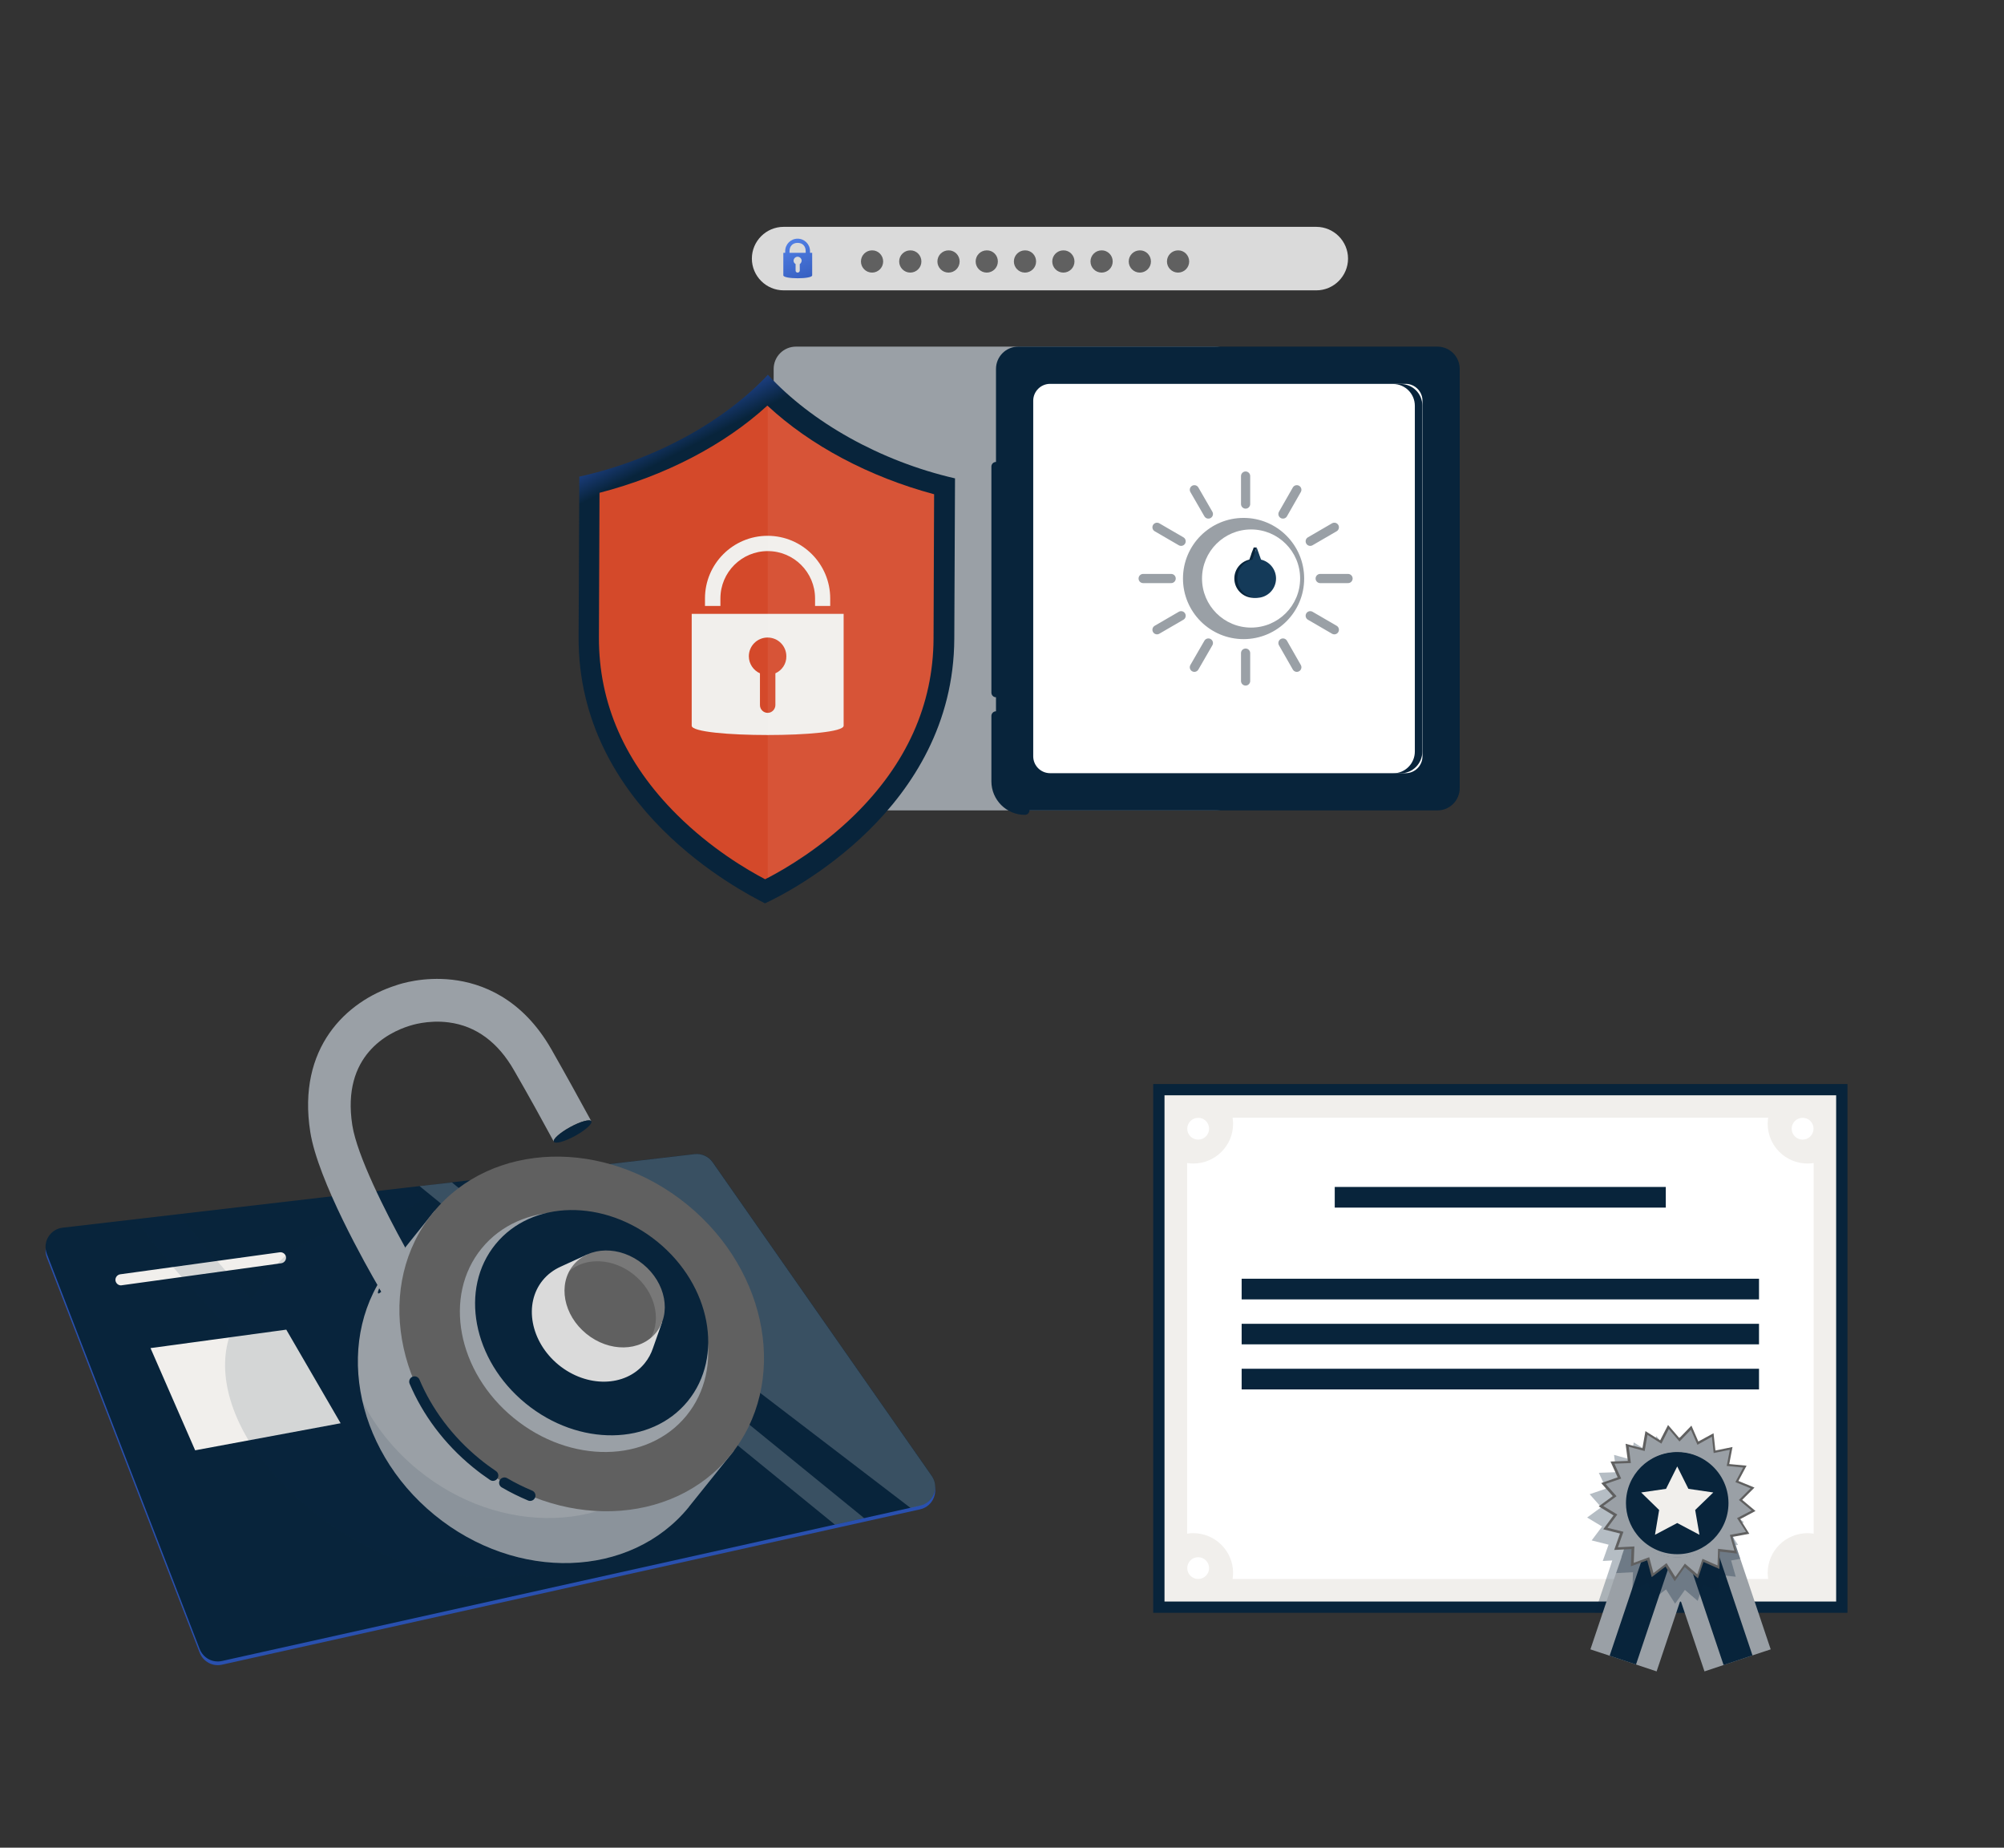 <svg width="563" height="519" viewBox="0 0 563 519" fill="none" xmlns="http://www.w3.org/2000/svg">
<rect x="0" y="0" width="563" height="519" fill="#333333" stroke="none"/>
<path d="M223.632 227.638H341.342C344.828 227.638 347.625 224.841 347.625 221.355V103.645C347.625 100.159 344.828 97.362 341.342 97.362H223.632C220.146 97.362 217.35 100.159 217.35 103.645V221.355C217.35 224.801 220.146 227.638 223.632 227.638Z" fill="#9AA0A6"/>
<path d="M286.095 227.638H403.805C407.291 227.638 410.088 224.841 410.088 221.355V103.645C410.088 100.159 407.291 97.362 403.805 97.362H286.095C282.609 97.362 279.812 100.159 279.812 103.645V221.355C279.812 224.801 282.609 227.638 286.095 227.638Z" fill="#08243B"/>
<path d="M279.812 201.088V219.491C279.812 223.949 283.461 227.598 287.919 227.598" stroke="#08243B" stroke-width="2.582" stroke-miterlimit="10" stroke-linecap="round"/>
<path d="M279.812 131.046V194.562" stroke="#08243B" stroke-width="2.582" stroke-miterlimit="10" stroke-linecap="round"/>
<path d="M290.271 212.438V112.563C290.271 109.968 292.378 107.82 295.013 107.82H394.888C397.482 107.82 399.631 109.928 399.631 112.563V212.438C399.631 215.032 397.523 217.18 394.888 217.18H295.013C292.378 217.18 290.271 215.032 290.271 212.438Z" fill="white"/>
<path d="M393.469 107.861H391.361C394.726 107.861 397.482 110.576 397.482 113.981V211.1C397.482 214.464 394.766 217.221 391.361 217.221H393.469C396.833 217.221 399.59 214.505 399.59 211.1V113.941C399.59 110.576 396.874 107.861 393.469 107.861Z" fill="#08243B"/>
<path d="M349.368 179.524C358.77 179.524 366.392 171.902 366.392 162.5C366.392 153.098 358.77 145.476 349.368 145.476C339.966 145.476 332.344 153.098 332.344 162.5C332.344 171.902 339.966 179.524 349.368 179.524Z" fill="url(#paint0_linear)"/>
<path d="M351.476 176.282C359.087 176.282 365.257 170.112 365.257 162.5C365.257 154.889 359.087 148.719 351.476 148.719C343.865 148.719 337.694 154.889 337.694 162.5C337.694 170.112 343.865 176.282 351.476 176.282Z" fill="white"/>
<path d="M349.936 141.585V133.721" stroke="#9AA0A6" stroke-width="2.582" stroke-miterlimit="10" stroke-linecap="round"/>
<path d="M339.478 144.381L335.546 137.572" stroke="#9AA0A6" stroke-width="2.582" stroke-miterlimit="10" stroke-linecap="round"/>
<path d="M331.817 152.043L325.048 148.111" stroke="#9AA0A6" stroke-width="2.582" stroke-miterlimit="10" stroke-linecap="round"/>
<path d="M329.02 162.5H321.156" stroke="#9AA0A6" stroke-width="2.582" stroke-miterlimit="10" stroke-linecap="round"/>
<path d="M331.817 172.958L325.048 176.89" stroke="#9AA0A6" stroke-width="2.582" stroke-miterlimit="10" stroke-linecap="round"/>
<path d="M339.478 180.619L335.546 187.428" stroke="#9AA0A6" stroke-width="2.582" stroke-miterlimit="10" stroke-linecap="round"/>
<path d="M349.936 183.456V191.279" stroke="#9AA0A6" stroke-width="2.582" stroke-miterlimit="10" stroke-linecap="round"/>
<path d="M360.434 180.619L364.325 187.428" stroke="#9AA0A6" stroke-width="2.582" stroke-miterlimit="10" stroke-linecap="round"/>
<path d="M368.095 172.958L374.864 176.89" stroke="#9AA0A6" stroke-width="2.582" stroke-miterlimit="10" stroke-linecap="round"/>
<path d="M370.892 162.5H378.715" stroke="#9AA0A6" stroke-width="2.582" stroke-miterlimit="10" stroke-linecap="round"/>
<path d="M368.095 152.043L374.864 148.111" stroke="#9AA0A6" stroke-width="2.582" stroke-miterlimit="10" stroke-linecap="round"/>
<path d="M360.434 144.381L364.325 137.572" stroke="#9AA0A6" stroke-width="2.582" stroke-miterlimit="10" stroke-linecap="round"/>
<path d="M353.422 157.19L352.611 154.961L353.057 153.785H352.206L352.165 153.907V153.947L352.084 154.15C352.044 154.312 351.963 154.474 351.882 154.677L351.76 154.961C351.679 155.123 351.638 155.325 351.557 155.528L351.436 155.933C351.355 156.136 351.274 156.339 351.233 156.501L350.99 157.19C348.558 157.757 346.774 159.906 346.774 162.5C346.774 165.499 349.206 167.931 352.206 167.931C355.205 167.931 357.637 165.499 357.637 162.5C357.637 159.906 355.813 157.757 353.422 157.19Z" fill="#08243B"/>
<path d="M354.273 157.19L353.057 153.785L351.841 157.19C349.408 157.757 347.625 159.906 347.625 162.5C347.625 165.499 350.057 167.931 353.057 167.931C356.056 167.931 358.488 165.499 358.488 162.5C358.488 159.906 356.664 157.757 354.273 157.19Z" fill="url(#paint1_linear)"/>
<path d="M369.837 81.554H220.146C215.241 81.554 211.229 77.541 211.229 72.637C211.229 67.732 215.241 63.719 220.146 63.719H369.797C374.701 63.719 378.714 67.732 378.714 72.637C378.714 77.541 374.701 81.554 369.837 81.554Z" fill="#DADADA"/>
<path d="M248.114 73.447C248.114 75.19 246.696 76.569 244.993 76.569C243.25 76.569 241.872 75.15 241.872 73.447C241.872 71.704 243.291 70.326 244.993 70.326C246.696 70.286 248.114 71.704 248.114 73.447Z" fill="#606060"/>
<path d="M258.856 73.447C258.856 75.19 257.437 76.569 255.734 76.569C253.991 76.569 252.613 75.15 252.613 73.447C252.613 71.704 254.032 70.326 255.734 70.326C257.437 70.286 258.856 71.704 258.856 73.447Z" fill="#606060"/>
<path d="M269.598 73.447C269.598 75.19 268.179 76.569 266.477 76.569C264.734 76.569 263.355 75.15 263.355 73.447C263.355 71.704 264.774 70.326 266.477 70.326C268.179 70.286 269.598 71.704 269.598 73.447Z" fill="#606060"/>
<path d="M280.339 73.447C280.339 75.19 278.92 76.569 277.218 76.569C275.475 76.569 274.097 75.15 274.097 73.447C274.097 71.704 275.515 70.326 277.218 70.326C278.961 70.286 280.339 71.704 280.339 73.447Z" fill="#606060"/>
<path d="M291.08 73.447C291.08 75.19 289.661 76.569 287.959 76.569C286.216 76.569 284.838 75.15 284.838 73.447C284.838 71.704 286.257 70.326 287.959 70.326C289.702 70.286 291.08 71.704 291.08 73.447Z" fill="#606060"/>
<path d="M301.861 73.447C301.861 75.19 300.443 76.569 298.74 76.569C296.997 76.569 295.619 75.15 295.619 73.447C295.619 71.704 297.038 70.326 298.74 70.326C300.443 70.286 301.861 71.704 301.861 73.447Z" fill="#606060"/>
<path d="M312.603 73.447C312.603 75.19 311.184 76.569 309.481 76.569C307.739 76.569 306.36 75.15 306.36 73.447C306.36 71.704 307.779 70.326 309.481 70.326C311.184 70.286 312.603 71.704 312.603 73.447Z" fill="#606060"/>
<path d="M323.345 73.447C323.345 75.19 321.926 76.569 320.224 76.569C318.481 76.569 317.103 75.15 317.103 73.447C317.103 71.704 318.521 70.326 320.224 70.326C321.926 70.286 323.345 71.704 323.345 73.447Z" fill="#606060"/>
<path d="M334.086 73.447C334.086 75.19 332.667 76.569 330.965 76.569C329.222 76.569 327.844 75.15 327.844 73.447C327.844 71.704 329.262 70.326 330.965 70.326C332.667 70.286 334.086 71.704 334.086 73.447Z" fill="#606060"/>
<path d="M227.564 71.015V70.529C227.564 68.583 225.983 67.043 224.078 67.043C222.133 67.043 220.592 68.624 220.592 70.529V71.015H220.065V77.339C220.065 78.433 228.172 78.433 228.172 77.339V71.015H227.564ZM221.808 70.529C221.808 69.313 222.538 68.219 224.078 68.219C225.578 68.219 226.348 69.232 226.348 70.529V71.015H221.808V70.529ZM224.686 74.177V76.001C224.686 76.325 224.403 76.568 224.078 76.568C223.754 76.568 223.511 76.325 223.511 76.001V74.177C223.187 73.974 222.943 73.65 222.943 73.245C222.943 72.637 223.47 72.11 224.078 72.11C224.686 72.11 225.213 72.637 225.213 73.245C225.173 73.691 224.93 74.015 224.686 74.177Z" fill="url(#paint2_linear)"/>
<path d="M215.728 105.266C203.406 118.44 183.747 129.262 162.75 133.883C162.75 135.302 162.71 143.084 162.548 178.916C162.345 226.746 207.864 250.134 214.917 253.742C221.767 250.58 267.895 227.233 268.098 179.403C268.26 143.53 268.3 135.748 268.3 134.37C247.304 129.546 227.929 118.561 215.728 105.266Z" fill="url(#paint3_linear)"/>
<path d="M215.687 114.021C215.646 113.981 215.606 113.94 215.565 113.94C203.486 125.006 186.786 133.68 168.425 138.423L168.262 178.957C168.181 197.521 175.558 214.302 190.151 228.813C199.757 238.379 209.85 244.297 214.957 246.972C215.16 246.851 215.403 246.729 215.646 246.608C220.956 243.851 230.644 238.095 239.926 229.056C254.68 214.626 262.179 197.926 262.26 179.362L262.422 138.828C244.223 133.964 227.644 125.128 215.687 114.021Z" fill="url(#paint4_linear)"/>
<path d="M194.326 172.431V203.845C194.326 207.331 237.008 207.331 237.008 203.845V172.431H194.326ZM217.836 189.131V198.049C217.836 199.224 216.863 200.237 215.687 200.237C214.471 200.237 213.499 199.265 213.499 198.049V189.131C211.675 188.32 210.378 186.456 210.378 184.348C210.378 181.43 212.729 179.079 215.647 179.079C218.565 179.079 220.916 181.43 220.916 184.348C220.957 186.456 219.7 188.28 217.836 189.131Z" fill="#F1EFEC"/>
<path d="M233.319 170.202H228.982V168.094C228.982 160.757 223.024 154.799 215.687 154.799C208.35 154.799 202.392 160.757 202.392 168.094V170.202H198.055V168.094C198.055 158.366 205.959 150.502 215.646 150.502C225.374 150.502 233.238 158.406 233.238 168.094V170.202H233.319Z" fill="#F1EFEC"/>
<g opacity="0.4">
<g opacity="0.4">
<path opacity="0.4" d="M215.688 114.022V246.648C220.997 243.892 230.685 238.136 239.967 229.097C254.722 214.667 262.22 197.967 262.301 179.403L262.464 138.869C244.223 133.964 227.645 125.128 215.688 114.022Z" fill="white"/>
</g>
</g>
<path d="M258.482 423.96L62.358 467.594C59.732 468.181 57.106 466.764 56.105 464.243L13.162 353.242C11.884 349.926 14.06 346.298 17.584 345.884L195.157 325.19C197.127 324.948 199.096 325.846 200.236 327.47L261.764 415.531C263.976 418.709 262.248 423.131 258.482 423.96Z" fill="#2950AF"/>
<path d="M258.482 422.924L62.358 466.557C59.732 467.145 57.106 465.728 56.105 463.206L13.162 352.206C11.884 348.889 14.06 345.262 17.584 344.847L195.157 324.153C197.127 323.912 199.096 324.81 200.236 326.434L261.764 414.495C263.976 417.673 262.248 422.095 258.482 422.924Z" fill="url(#paint5_linear)"/>
<path d="M211.222 413.907C209.564 413.907 208.044 412.767 207.698 411.074C207.249 409.105 208.493 407.171 210.462 406.756L236.649 400.917C238.618 400.468 240.553 401.712 240.967 403.681C241.416 405.65 240.173 407.585 238.203 408L212.017 413.838C211.74 413.873 211.464 413.907 211.222 413.907Z" fill="#08243B"/>
<path d="M170.663 422.924C169.005 422.924 167.485 421.784 167.14 420.091C166.69 418.122 167.934 416.187 169.903 415.773L199.476 409.209C201.445 408.76 203.38 410.003 203.794 411.973C204.243 413.942 203 415.876 201.03 416.291L171.458 422.855C171.182 422.89 170.905 422.924 170.663 422.924Z" fill="#08243B"/>
<path d="M119.119 434.394C117.461 434.394 115.941 433.254 115.595 431.561C115.146 429.592 116.39 427.657 118.359 427.242L157.432 418.537C159.401 418.087 161.336 419.331 161.75 421.3C162.199 423.27 160.956 425.204 158.987 425.619L119.879 434.325C119.637 434.359 119.395 434.394 119.119 434.394Z" fill="#08243B"/>
<path d="M66.608 446.071C64.95 446.071 63.429 444.931 63.084 443.238C62.635 441.269 63.879 439.334 65.848 438.92L106.544 429.868C108.514 429.419 110.448 430.663 110.863 432.632C111.312 434.601 110.068 436.536 108.099 436.95L67.402 446.002C67.126 446.036 66.85 446.071 66.608 446.071Z" fill="#08243B"/>
<path d="M42.285 378.669L54.826 407.378L95.695 399.778L80.425 373.487L42.285 378.669Z" fill="#F1EFEC"/>
<path d="M33.994 361.05C33.234 361.05 32.578 360.497 32.44 359.703C32.336 358.839 32.923 358.079 33.752 357.941L78.595 351.757C79.458 351.653 80.219 352.24 80.357 353.07C80.46 353.933 79.873 354.693 79.044 354.831L34.236 361.015C34.167 361.015 34.098 361.05 33.994 361.05Z" fill="#F1EFEC"/>
<path opacity="0.2" d="M261.73 414.529L200.201 326.468C199.061 324.844 197.092 323.946 195.123 324.188L135.01 331.201L255.788 423.546L258.448 422.959C262.248 422.095 263.975 417.673 261.73 414.529Z" fill="white"/>
<g opacity="0.5">
<g opacity="0.5">
<path opacity="0.5" d="M108.444 340.598C108.996 341.22 111.726 340.701 114.524 339.458C117.322 338.214 119.188 336.729 118.635 336.141C117.841 335.243 116.977 334.31 116.148 333.377L103.227 334.898C105.058 336.867 106.785 338.767 108.444 340.598Z" fill="#08243B"/>
<path opacity="0.5" d="M74.657 411.489C74.691 411.523 74.691 411.523 74.726 411.558C74.933 411.834 75.175 412.111 75.382 412.387C75.417 412.421 75.451 412.491 75.52 412.525C75.728 412.801 75.935 413.043 76.177 413.32C76.246 413.389 76.28 413.458 76.349 413.527C76.557 413.769 76.764 414.011 77.006 414.287C77.075 414.356 77.144 414.425 77.213 414.494C77.42 414.736 77.628 414.978 77.87 415.22C77.939 415.289 78.008 415.393 78.077 415.462C78.284 415.703 78.491 415.945 78.733 416.153C78.802 416.222 78.871 416.325 78.975 416.394C79.182 416.636 79.424 416.878 79.631 417.085C79.701 417.154 79.77 417.224 79.839 417.327C80.081 417.569 80.288 417.811 80.53 418.018C80.599 418.087 80.668 418.156 80.737 418.225C80.979 418.467 81.221 418.709 81.497 418.951C81.531 418.985 81.531 418.985 81.566 419.02C82.395 419.815 83.259 420.609 84.123 421.404C84.226 421.473 84.295 421.576 84.399 421.646C84.606 421.818 84.814 421.991 85.021 422.198C85.159 422.336 85.297 422.44 85.435 422.578C85.643 422.751 85.815 422.889 86.023 423.062C86.195 423.2 86.334 423.338 86.506 423.477C86.679 423.615 86.886 423.787 87.059 423.926C87.232 424.064 87.404 424.202 87.577 424.34C87.75 424.478 87.957 424.651 88.13 424.789C88.303 424.928 88.51 425.066 88.683 425.204C88.856 425.342 89.063 425.48 89.236 425.618C89.443 425.757 89.616 425.895 89.823 426.068C89.996 426.206 90.203 426.344 90.376 426.482C90.583 426.62 90.79 426.759 90.963 426.931C91.136 427.069 91.343 427.208 91.516 427.311C91.723 427.45 91.93 427.622 92.138 427.76C92.31 427.899 92.483 428.002 92.69 428.14C92.898 428.279 93.139 428.451 93.347 428.59C93.519 428.693 93.692 428.831 93.865 428.935C94.107 429.108 94.349 429.246 94.59 429.419C94.763 429.522 94.901 429.626 95.074 429.73C95.35 429.902 95.627 430.075 95.903 430.248C96.041 430.351 96.18 430.421 96.318 430.524C96.732 430.766 97.147 431.042 97.561 431.284C125.096 447.798 156.741 446.865 169.212 429.799C169.247 429.73 169.282 429.695 169.316 429.626L177.988 417.984C178.126 417.845 178.229 417.673 178.368 417.534C178.609 417.224 178.851 416.878 179.093 416.533L179.162 416.463C191.219 399.777 179.957 373.867 152.561 357.457C124.197 340.494 90.099 339.734 76.937 356.144L76.833 356.248C76.764 356.351 76.66 356.455 76.591 356.558C76.349 356.869 76.142 357.18 75.935 357.491L70.615 364.919C64.396 358.217 55.932 348.682 50.439 341.081L38.14 342.498C46.19 354.071 59.87 368.615 64.983 373.936C60.63 384.922 64.603 398.844 74.657 411.489Z" fill="#08243B"/>
</g>
</g>
<path opacity="0.2" d="M242.763 426.414L126.961 332.134L117.875 333.17L234.541 428.245L242.763 426.414Z" fill="white"/>
<path d="M206.178 407.516L202.205 404.337C205.453 386.649 197.991 366.508 181.373 352.966C164.48 339.181 142.819 336.003 125.994 343.189L122.125 340.08L110.966 354.002C110.621 354.382 110.31 354.762 109.999 355.142C93.623 375.18 99.047 406.721 122.09 425.549C145.133 444.378 177.124 443.41 193.499 423.338C193.534 423.269 193.603 423.2 193.638 423.131L206.178 407.516Z" fill="url(#paint6_linear)"/>
<path opacity="0.1" d="M202.206 404.337C204.106 393.87 202.275 382.538 197.024 372.208C200.168 385.855 197.646 399.915 188.871 410.694C172.495 430.732 140.539 431.733 117.461 412.905C110.69 407.378 105.439 400.745 101.812 393.628C104.506 405.374 111.416 416.809 122.091 425.55C145.134 444.378 177.125 443.41 193.5 423.339C193.535 423.269 193.604 423.2 193.638 423.131L206.179 407.481L202.206 404.337Z" fill="#08243B"/>
<path d="M193.084 338.387C216.127 357.215 221.551 388.722 205.176 408.794C188.8 428.832 156.844 429.833 133.766 411.005C110.689 392.177 105.299 360.67 121.675 340.598C138.05 320.526 170.041 319.559 193.084 338.387Z" fill="url(#paint7_linear)"/>
<path d="M148.933 420.091C146.48 419.055 144.062 417.88 141.713 416.498" stroke="#08243B" stroke-width="3" stroke-miterlimit="10" stroke-linecap="round"/>
<path d="M138.5 414.46C136.911 413.389 135.322 412.214 133.802 410.971C125.89 404.51 120.052 396.564 116.459 388.1" stroke="#08243B" stroke-width="3" stroke-miterlimit="10" stroke-linecap="round"/>
<path d="M192.845 397.649C203.745 384.305 199.702 362.97 183.817 349.994C167.931 337.019 146.217 337.318 135.318 350.662C124.419 364.006 128.461 385.342 144.347 398.317C160.233 411.292 181.946 410.993 192.845 397.649Z" fill="#9AA0A6"/>
<path d="M193.214 393.581C203.449 381.05 199.66 361.019 184.749 348.84C169.839 336.662 149.454 336.948 139.219 349.479C128.983 362.01 132.773 382.041 147.684 394.22C162.594 406.399 182.979 406.113 193.214 393.581Z" fill="#08243B"/>
<path d="M186.037 371.31L183.377 368.927C182.237 365.368 179.991 361.913 176.674 359.219C173.945 356.973 170.836 355.557 167.761 354.9L164.963 352.378L157.501 355.799C155.601 356.662 153.873 357.906 152.491 359.599C147.033 366.266 149.037 376.907 156.913 383.367C164.825 389.828 175.638 389.655 181.096 382.953C182.167 381.64 182.927 380.224 183.446 378.669L186.037 371.31Z" fill="url(#paint8_linear)"/>
<path d="M184.29 374.346C188.695 368.953 187.068 360.334 180.654 355.095C174.241 349.857 165.47 349.983 161.065 355.377C156.659 360.77 158.287 369.389 164.7 374.628C171.114 379.866 179.884 379.74 184.29 374.346Z" fill="#606060"/>
<path opacity="0.15" d="M180.648 355.108C174.222 349.856 165.482 349.995 161.06 355.384C160.645 355.902 160.265 356.42 159.954 357.008C164.618 353.035 172.357 353.38 178.161 358.113C183.964 362.846 185.83 370.343 182.893 375.732C183.377 375.318 183.826 374.869 184.275 374.351C188.697 368.927 187.039 360.324 180.648 355.108Z" fill="white"/>
<path d="M107.131 362.812C106.993 362.57 106.786 362.224 106.544 361.81C105.957 363.226 105.991 363.848 107.131 362.812Z" fill="#08243B"/>
<path d="M155.601 320.699C155.221 320.008 157.294 318.177 160.196 316.587C163.098 314.998 165.758 314.273 166.138 314.964C162.787 308.814 158.987 301.905 154.91 294.754C146.653 280.278 135.218 276.133 127.065 275.2C118.946 274.267 112.59 276.305 111.311 276.754C97.182 281.246 83.466 294.374 87.163 317.935C89.305 331.581 102.951 355.66 106.544 361.81C106.786 362.224 106.993 362.57 107.131 362.812C110.655 359.53 113.799 350.513 113.833 350.409C108.271 340.356 100.325 324.602 98.978 316.069C95.903 296.377 109.17 289.986 115.008 288.155L115.25 288.086C115.284 288.086 120.121 286.393 126.098 287.188C133.733 288.19 139.917 292.75 144.442 300.696C148.519 307.743 152.285 314.584 155.601 320.699Z" fill="#9AA0A6"/>
<path d="M160.195 316.587C157.293 318.176 155.255 320.007 155.601 320.698C155.981 321.389 158.641 320.664 161.543 319.075C164.445 317.486 166.483 315.655 166.138 314.964C165.758 314.273 163.097 314.998 160.195 316.587Z" fill="#08243B"/>
<path d="M519.022 304.493H323.979V453.02H519.022V304.493Z" fill="url(#paint9_linear)"/>
<path d="M515.845 307.658H327.155V449.854H515.845V307.658Z" fill="url(#paint10_linear)"/>
<path d="M496.75 443.523C496.679 442.961 496.609 442.398 496.609 441.835C496.609 435.645 501.621 430.651 507.833 430.651C508.398 430.651 508.962 430.721 509.527 430.791V326.686C508.962 326.756 508.398 326.826 507.833 326.826C501.621 326.826 496.609 321.832 496.609 315.642C496.609 315.079 496.679 314.517 496.75 313.954H346.285C346.355 314.517 346.426 315.079 346.426 315.642C346.426 321.832 341.414 326.826 335.202 326.826C334.637 326.826 334.073 326.756 333.508 326.686V430.791C334.073 430.686 334.637 430.651 335.202 430.651C341.379 430.651 346.426 435.645 346.426 441.835C346.426 442.398 346.355 442.961 346.285 443.523H496.75Z" fill="white"/>
<path d="M509.491 317.049C509.491 318.737 508.115 320.109 506.42 320.109C504.726 320.109 503.35 318.737 503.35 317.049C503.35 315.361 504.726 313.989 506.42 313.989C508.115 313.954 509.491 315.325 509.491 317.049Z" fill="white"/>
<path d="M339.683 317.048C339.683 318.736 338.307 320.108 336.613 320.108C334.919 320.108 333.542 318.736 333.542 317.048C333.542 315.36 334.919 313.988 336.613 313.988C338.272 313.953 339.683 315.324 339.683 317.048Z" fill="white"/>
<path d="M339.684 440.463C339.684 442.152 338.308 443.523 336.614 443.523C334.919 443.523 333.543 442.152 333.543 440.463C333.543 438.775 334.919 437.404 336.614 437.404C338.273 437.404 339.684 438.775 339.684 440.463Z" fill="white"/>
<path d="M509.491 440.463C509.491 442.152 508.115 443.523 506.42 443.523C504.726 443.523 503.35 442.152 503.35 440.463C503.35 438.775 504.726 437.404 506.42 437.404C508.115 437.404 509.491 438.775 509.491 440.463Z" fill="#F1EFEC"/>
<path d="M467.985 333.403H374.981V339.206H467.985V333.403Z" fill="#08243B"/>
<path d="M494.174 359.183H348.827V364.987H494.174V359.183Z" fill="#08243B"/>
<path d="M494.174 371.845H348.827V377.613H494.174V371.845Z" fill="#08243B"/>
<path d="M494.174 384.471H348.827V390.275H494.174V384.471Z" fill="#08243B"/>
<path opacity="0.3" d="M468.867 452.597L469.008 453.019H489.691L485.632 440.956L483.55 434.801L488.28 433.922L485.632 429.842L489.939 427.591L486.197 424.461L489.656 421.014L485.138 419.15L487.433 414.859L482.562 414.367L483.479 409.583L478.679 410.568L478.15 405.75L475.82 407.016L473.879 408.071L471.938 403.604L468.514 407.121L465.338 403.393L463.114 407.755L458.984 405.152L458.173 409.97L453.443 408.669L454.078 413.523L449.172 413.698L451.219 418.13L446.596 419.713L449.843 423.37L445.89 426.254L450.09 428.787L447.16 432.691L451.925 433.886L451.819 434.133L450.302 438.388V438.459H450.372L452.949 438.318L452.243 440.499L448.043 453.019H468.726L468.867 452.597Z" fill="#08243B"/>
<path d="M479.455 427.696L472.855 447.287L472.114 449.467L465.407 469.479L459.619 467.545L452.207 465.083L446.807 463.289L455.525 437.368L460.854 421.506L472.114 425.27L479.455 427.696Z" fill="#9AA0A6"/>
<path d="M473.384 426.571L459.619 467.545L452.207 465.083L465.972 424.109L473.384 426.571Z" fill="url(#paint11_linear)"/>
<path d="M497.456 463.289L492.338 464.978L484.22 467.686L478.855 469.479L472.114 449.467L471.867 448.693L464.808 427.696L472.114 425.27L483.408 421.506L488.915 437.861L497.456 463.289Z" fill="url(#paint12_linear)"/>
<path d="M492.337 464.977L484.219 467.686L471.195 428.927L479.172 425.832L492.337 464.977Z" fill="#08243B"/>
<path opacity="0.3" d="M486.337 438.318L487.643 442.89L482.914 442.363L482.808 447.076L478.467 445.176L476.949 449.678L473.349 446.583L472.855 447.287L471.866 448.693L470.596 450.452L468.054 446.442L464.278 449.327L463.078 444.719L458.595 446.372L458.772 441.624L454.042 441.87L455.595 437.404L455.524 437.368L460.854 421.506L472.113 425.27L483.408 421.506L488.914 437.861L486.337 438.318Z" fill="#08243B"/>
<path opacity="0.1" d="M468.161 403.991L468.23 404.025L468.161 403.991Z" fill="#848484"/>
<path opacity="0.1" d="M468.196 404.095L468.23 404.026L468.196 404.095Z" fill="#848484"/>
<path d="M482.808 440.217L478.467 438.318L476.949 442.82L473.349 439.725L470.596 443.594L468.055 439.549L464.278 442.433L463.043 437.861L458.596 439.479L458.772 434.766L454.042 435.012L455.595 430.545L451.007 429.385L453.831 425.551L449.736 423.089L453.584 420.311L450.442 416.758L454.925 415.176L452.948 410.885L457.713 410.709L457.113 405.996L461.702 407.227L462.513 402.549L466.537 405.082L468.69 400.861L471.796 404.449L475.079 401.072L476.985 405.398L481.149 403.112L481.679 407.825L486.338 406.875L485.455 411.553L490.185 412.01L487.961 416.196L492.373 418.024L488.985 421.366L492.656 424.39L488.42 426.606L491.032 430.581L486.338 431.46L487.644 436.032L482.914 435.469L482.808 440.217Z" fill="url(#paint13_linear)"/>
<path d="M488.88 426.712L493.186 424.426L489.444 421.296L492.903 417.849L488.385 415.985L490.68 411.694L485.809 411.237L486.727 406.453L481.926 407.438L481.397 402.585L479.067 403.851L477.126 404.906L475.185 400.439L471.796 403.956L468.62 400.263L466.396 404.589L462.267 401.987L461.42 406.805L456.69 405.539L457.325 410.357L452.455 410.533L454.466 414.965L449.843 416.583L453.09 420.24L449.137 423.124L453.302 425.657L450.407 429.561L455.137 430.757L455.031 431.003L453.513 435.294L453.478 435.364H453.549L458.349 435.118L458.172 439.901V439.971L458.243 439.936L462.761 438.283L464.031 442.996L467.914 440.042L470.491 444.157L473.314 440.182L477.02 443.348L478.573 438.74L483.056 440.71L483.162 435.821L487.997 436.384L486.656 431.706L491.456 430.827L488.88 426.712ZM482.526 439.725L478.291 437.861L476.844 442.222L473.349 439.198L470.667 442.961L468.196 439.057L464.526 441.871L463.326 437.404L458.984 438.987L459.161 434.379L454.537 434.625L455.808 431.038L456.09 430.264L451.607 429.139L454.36 425.411L450.407 423.019L454.149 420.276L451.078 416.829L455.455 415.317L453.549 411.131L458.172 410.955L457.572 406.383L462.055 407.579L462.831 403.042L466.749 405.504L468.832 401.389L471.832 404.906L475.044 401.6L476.879 405.82L479.279 404.484L480.938 403.569L481.432 408.142L485.985 407.227L485.103 411.764L489.727 412.222L487.538 416.301L491.809 418.06L488.527 421.331L492.091 424.285L487.997 426.431L490.538 430.299L485.985 431.143L487.256 435.575L482.668 435.047L482.526 439.725Z" fill="#606060"/>
<path d="M486.056 422.597C486.056 430.792 479.385 437.404 471.196 437.404C462.972 437.404 456.337 430.756 456.337 422.597C456.337 414.402 463.008 407.79 471.196 407.79C479.42 407.755 486.056 414.402 486.056 422.597Z" fill="#08243B"/>
<path d="M479.738 409.513C477.303 407.86 474.338 406.91 471.196 406.91C462.725 406.91 455.843 413.769 455.843 422.21C455.843 425.551 456.902 428.611 458.737 431.108C461.525 434.977 466.078 437.509 471.232 437.509C479.703 437.509 486.585 430.651 486.585 422.21C486.55 416.934 483.868 412.256 479.738 409.513ZM471.196 436.56C466.608 436.56 462.514 434.414 459.866 431.038C457.961 428.611 456.796 425.516 456.796 422.21C456.796 414.296 463.255 407.86 471.196 407.86C474.373 407.86 477.303 408.88 479.703 410.639C483.267 413.241 485.597 417.462 485.597 422.21C485.597 430.123 479.138 436.56 471.196 436.56Z" fill="#9AA0A6"/>
<path d="M471.196 411.905L474.338 418.2L481.326 419.22L476.243 424.144L477.444 431.108L471.196 427.802L464.949 431.108L466.114 424.144L461.066 419.22L468.055 418.2L471.196 411.905Z" fill="url(#paint14_linear)"/>
<defs>
<linearGradient id="paint0_linear" x1="377.09" y1="139.001" x2="329.988" y2="178.936" gradientUnits="userSpaceOnUse">
<stop stop-color="#9AA0A6"/>
</linearGradient>
<linearGradient id="paint1_linear" x1="355.927" y1="149.411" x2="349.476" y2="178.594" gradientUnits="userSpaceOnUse">
<stop offset="0.237" stop-color="#143A59"/>
</linearGradient>
<linearGradient id="paint2_linear" x1="219.457" y1="63.098" x2="228.234" y2="84.14" gradientUnits="userSpaceOnUse">
<stop offset="0.104" stop-color="#5786ED"/>
<stop offset="1" stop-color="#2950AF"/>
</linearGradient>
<linearGradient id="paint3_linear" x1="271.558" y1="273.08" x2="188.287" y2="113.677" gradientUnits="userSpaceOnUse">
<stop offset="0.927" stop-color="#08243B"/>
<stop offset="1" stop-color="#2950AF"/>
</linearGradient>
<linearGradient id="paint4_linear" x1="183.53" y1="101.298" x2="250.146" y2="237.862" gradientUnits="userSpaceOnUse">
<stop offset="0.071" stop-color="#D4492A"/>
</linearGradient>
<linearGradient id="paint5_linear" x1="232.14" y1="301.204" x2="27.755" y2="480.377" gradientUnits="userSpaceOnUse">
<stop offset="0.583" stop-color="#08243B"/>
</linearGradient>
<linearGradient id="paint6_linear" x1="164.758" y1="337.381" x2="144.96" y2="433.245" gradientUnits="userSpaceOnUse">
<stop stop-color="#9AA0A6"/>
</linearGradient>
<linearGradient id="paint7_linear" x1="194.491" y1="302.078" x2="130.118" y2="452.59" gradientUnits="userSpaceOnUse">
<stop offset="0.572" stop-color="#606060"/>
</linearGradient>
<linearGradient id="paint8_linear" x1="193.23" y1="359.694" x2="146.166" y2="380.187" gradientUnits="userSpaceOnUse">
<stop stop-color="#DADADA"/>
</linearGradient>
<linearGradient id="paint9_linear" x1="543.217" y1="297.309" x2="341.878" y2="432.979" gradientUnits="userSpaceOnUse">
<stop offset="0.646" stop-color="#08243B"/>
</linearGradient>
<linearGradient id="paint10_linear" x1="545.299" y1="311.942" x2="266.483" y2="463.468" gradientUnits="userSpaceOnUse">
<stop offset="0.572" stop-color="#F1EFEC"/>
</linearGradient>
<linearGradient id="paint11_linear" x1="501.405" y1="432.908" x2="445.095" y2="451.883" gradientUnits="userSpaceOnUse">
<stop stop-color="#08243B"/>
</linearGradient>
<linearGradient id="paint12_linear" x1="503.162" y1="438.121" x2="446.852" y2="457.096" gradientUnits="userSpaceOnUse">
<stop stop-color="#9AA0A6"/>
<stop offset="0.826" stop-color="#9AA0A6"/>
</linearGradient>
<linearGradient id="paint13_linear" x1="494.239" y1="403.786" x2="453.54" y2="436.406" gradientUnits="userSpaceOnUse">
<stop offset="0.572" stop-color="#9AA0A6"/>
</linearGradient>
<linearGradient id="paint14_linear" x1="490.785" y1="410.277" x2="462.582" y2="429.638" gradientUnits="userSpaceOnUse">
<stop offset="0.572" stop-color="#F1EFEC"/>
</linearGradient>
</defs>
</svg>
